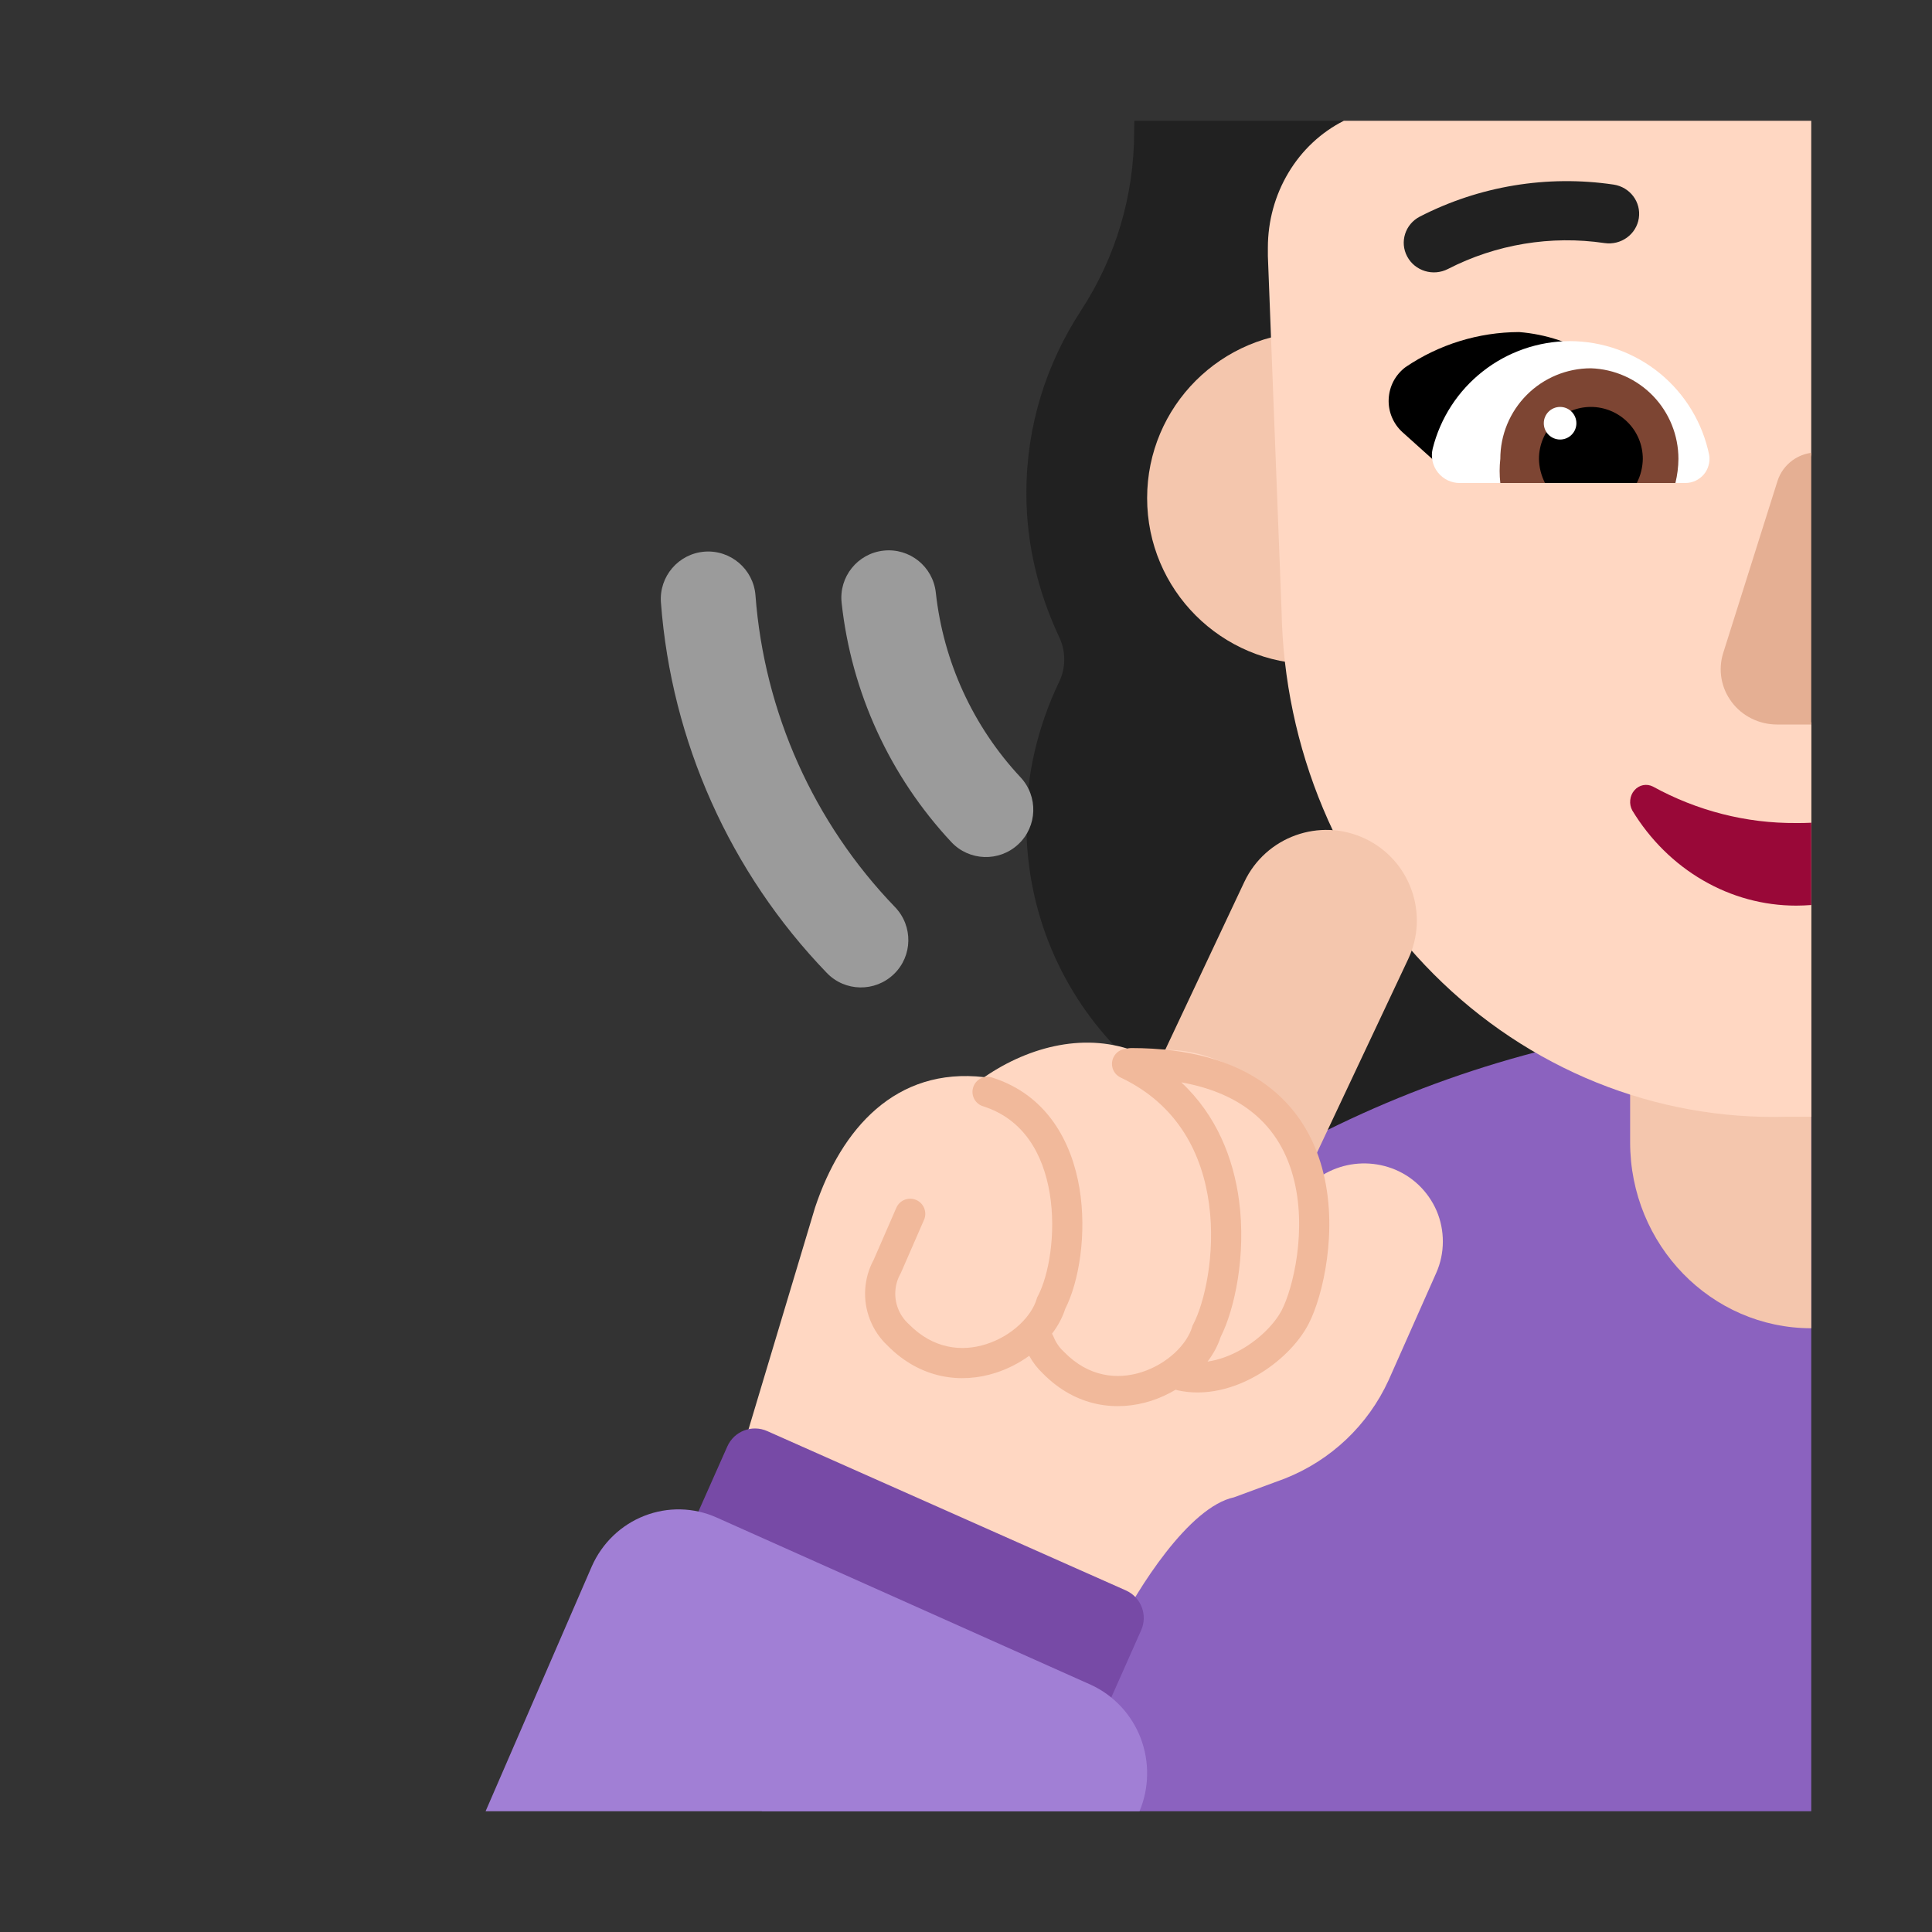 <svg viewBox="0 0 32 32" fill="none" xmlns="http://www.w3.org/2000/svg">
<rect x="0" y="0" width="32" height="32" fill="#333333" stroke="none"/>
<path d="M18.788 2H30V19H22.357C19.392 19 17 16.608 17 13.643C17 12.8 17.202 12.009 17.539 11.301C17.657 11.065 17.657 10.779 17.539 10.543C17.202 9.819 17 9.027 17 8.168C17 7.042 17.335 6.016 17.906 5.142L17.91 5.135C18.482 4.259 18.785 3.232 18.785 2.187V2.17C18.785 2.113 18.786 2.057 18.788 2Z" fill="#212121"/>
<path d="M30 16.84L30 30H12.617C13.464 26.999 15.082 24.241 17.344 22.019C20.721 18.701 25.266 16.842 30 16.84Z" fill="#8B62BF"/>
<path d="M30 12C28.343 12 27 13.38 27 15.081V18.919C27 20.62 28.343 22 30 22V12Z" fill="#F4C6AD"/>
<path d="M21.75 11C23.269 11 24.5 9.769 24.5 8.25C24.5 6.731 23.269 5.5 21.75 5.5C20.231 5.5 19 6.731 19 8.25C19 9.769 20.231 11 21.75 11Z" fill="#F4C6AD"/>
<path d="M22.259 2C21.882 2.19 21.563 2.488 21.341 2.86C21.118 3.232 21 3.662 21 4.101V4.242L21.227 10.124C21.248 11.251 21.482 12.362 21.915 13.394C22.347 14.426 22.97 15.358 23.747 16.136C24.524 16.915 25.44 17.524 26.442 17.929C27.445 18.334 28.513 18.527 29.587 18.497H30V14.967L29.323 14.354L30 13.654V11.977L29.357 10.195L30 7.529V2H22.259Z" fill="#FFD7C2"/>
<path d="M15.5 9.815C15.453 9.384 15.066 9.073 14.635 9.12C14.204 9.167 13.893 9.554 13.94 9.985C14.101 11.467 14.739 12.857 15.756 13.946C16.052 14.263 16.549 14.28 16.866 13.984C17.183 13.688 17.199 13.191 16.903 12.874C16.117 12.033 15.625 10.96 15.5 9.815Z" fill="#9B9B9B"/>
<path d="M12.513 9.861C12.48 9.429 12.103 9.105 11.671 9.137C11.239 9.17 10.915 9.547 10.947 9.979C11.12 12.282 12.092 14.452 13.695 16.115C13.995 16.427 14.492 16.436 14.805 16.135C15.117 15.835 15.126 15.338 14.825 15.025C13.476 13.626 12.659 11.799 12.513 9.861Z" fill="#9B9B9B"/>
<path d="M27.321 6.87C27.1 6.483 26.788 6.155 26.411 5.916C26.035 5.678 25.605 5.535 25.161 5.5C24.49 5.502 23.836 5.704 23.281 6.08C23.198 6.142 23.13 6.221 23.081 6.313C23.033 6.404 23.006 6.505 23.001 6.608C22.996 6.711 23.014 6.814 23.054 6.91C23.094 7.005 23.154 7.091 23.231 7.16L24.021 7.87C25.141 7.48 26.191 7.21 27.321 6.87Z" fill="black"/>
<path d="M26 5.65C25.478 5.652 24.971 5.828 24.56 6.151C24.149 6.473 23.857 6.923 23.73 7.43C23.713 7.498 23.712 7.569 23.727 7.637C23.742 7.706 23.772 7.77 23.816 7.825C23.859 7.88 23.915 7.924 23.978 7.955C24.041 7.985 24.11 8.001 24.18 8H27.92C27.977 7.999 28.034 7.986 28.085 7.962C28.137 7.937 28.183 7.902 28.22 7.859C28.257 7.815 28.284 7.764 28.299 7.709C28.315 7.654 28.319 7.597 28.31 7.54C28.202 7.007 27.913 6.528 27.492 6.183C27.071 5.839 26.544 5.651 26 5.65V5.65Z" fill="white"/>
<path d="M26.35 6.1C25.953 6.1 25.571 6.258 25.29 6.539C25.008 6.821 24.85 7.202 24.85 7.6C24.835 7.733 24.835 7.867 24.85 8H27.75C27.782 7.869 27.799 7.735 27.8 7.6C27.8 7.211 27.649 6.837 27.379 6.557C27.108 6.277 26.739 6.113 26.35 6.1Z" fill="#7D4533"/>
<path d="M27.21 7.6C27.21 7.372 27.12 7.153 26.958 6.992C26.797 6.831 26.578 6.74 26.35 6.74C26.122 6.74 25.903 6.831 25.742 6.992C25.581 7.153 25.49 7.372 25.49 7.6C25.492 7.739 25.527 7.876 25.59 8H27.11C27.174 7.876 27.208 7.739 27.21 7.6V7.6Z" fill="black"/>
<path d="M25.84 7.28C25.989 7.28 26.11 7.159 26.11 7.01C26.11 6.861 25.989 6.74 25.84 6.74C25.691 6.74 25.57 6.861 25.57 7.01C25.57 7.159 25.691 7.28 25.84 7.28Z" fill="white"/>
<path d="M30 7.5C29.888 7.515 29.782 7.558 29.69 7.624C29.573 7.709 29.486 7.828 29.442 7.964L28.54 10.821C28.498 10.957 28.489 11.102 28.514 11.242C28.539 11.383 28.597 11.515 28.684 11.63C28.77 11.745 28.883 11.838 29.013 11.902C29.143 11.966 29.286 12 29.432 12H30V7.5Z" fill="#E5AF93"/>
<path d="M30 13.627C29.917 13.631 29.834 13.633 29.75 13.632C28.925 13.638 28.111 13.431 27.378 13.028C27.327 13.002 27.27 12.994 27.214 13.005C27.159 13.016 27.108 13.046 27.07 13.091C27.031 13.135 27.008 13.191 27.002 13.251C26.995 13.311 27.008 13.372 27.036 13.424C27.329 13.907 27.731 14.305 28.205 14.58C28.679 14.856 29.21 15 29.75 15C29.834 15 29.917 14.996 30 14.99V13.627Z" fill="#990838"/>
<path d="M20.61 14.607C20.964 13.858 21.857 13.536 22.607 13.889C23.356 14.242 23.677 15.136 23.324 15.886L21.193 20.409C20.84 21.158 19.946 21.479 19.197 21.126C18.448 20.773 18.126 19.88 18.479 19.13L20.61 14.607Z" fill="#F4C6AD"/>
<path d="M20 17.5C19.624 17.375 19.232 17.36 18.848 17.431C18.009 17.089 17.062 17.319 16.303 17.841C14.835 17.672 13.935 18.695 13.5 20L12 25L15.585 26C15.611 25.938 15.636 25.875 15.659 25.811L18.5 27C18.833 26.333 19.688 24.96 20.44 24.8L21.28 24.49C22.043 24.189 22.659 23.605 23 22.86L23.79 21.08C23.861 20.919 23.898 20.744 23.898 20.568C23.899 20.392 23.864 20.217 23.795 20.055C23.725 19.893 23.623 19.747 23.495 19.625C23.367 19.504 23.216 19.41 23.05 19.35C22.733 19.235 22.385 19.244 22.075 19.376C21.996 19.41 21.921 19.45 21.851 19.498C21.72 18.699 21.231 17.91 20 17.5Z" fill="#FFD7C2"/>
<path d="M18.647 26.342L12.707 23.703C12.454 23.591 12.159 23.705 12.047 23.957L11.43 25.346C11.318 25.598 11.431 25.894 11.684 26.006L17.624 28.645C17.877 28.757 18.172 28.643 18.284 28.391L18.901 27.002C19.013 26.749 18.9 26.454 18.647 26.342Z" fill="#774AA6"/>
<path d="M18.874 30H8.043L9.802 25.944C9.972 25.559 10.285 25.258 10.672 25.107C11.06 24.955 11.49 24.965 11.87 25.135L18.074 27.908C18.451 28.083 18.746 28.401 18.895 28.793C19.042 29.183 19.035 29.616 18.874 30Z" fill="#A17FD5"/>
<path d="M26.576 4.026C25.687 3.895 24.779 4.046 23.983 4.455C23.738 4.581 23.436 4.489 23.308 4.249C23.179 4.01 23.273 3.713 23.518 3.587C24.502 3.081 25.625 2.895 26.724 3.057C26.997 3.097 27.185 3.346 27.144 3.614C27.103 3.882 26.849 4.066 26.576 4.026Z" fill="#212121"/>
<path d="M19.472 23.018C19.345 23.094 19.208 23.156 19.067 23.202C18.503 23.383 17.825 23.31 17.272 22.748C17.182 22.663 17.106 22.564 17.047 22.456C16.88 22.577 16.691 22.674 16.492 22.738C15.928 22.92 15.25 22.846 14.697 22.284C14.572 22.166 14.474 22.021 14.411 21.861C14.347 21.699 14.319 21.524 14.331 21.35C14.342 21.18 14.39 21.015 14.471 20.866L14.846 20.005C14.901 19.878 15.049 19.82 15.175 19.875C15.302 19.93 15.36 20.078 15.305 20.204L14.92 21.087L14.914 21.098C14.865 21.185 14.836 21.283 14.83 21.383C14.823 21.483 14.839 21.584 14.876 21.677C14.912 21.77 14.97 21.854 15.043 21.923L15.051 21.93C15.456 22.344 15.931 22.394 16.339 22.262C16.765 22.125 17.086 21.802 17.171 21.514L17.178 21.49L17.19 21.468C17.369 21.129 17.497 20.436 17.387 19.767C17.277 19.105 16.949 18.534 16.282 18.323C16.15 18.282 16.077 18.141 16.119 18.01C16.16 17.878 16.301 17.805 16.432 17.847C17.346 18.136 17.753 18.919 17.88 19.685C18.003 20.431 17.874 21.225 17.643 21.68C17.597 21.824 17.522 21.963 17.424 22.091C17.434 22.106 17.443 22.123 17.45 22.14C17.487 22.234 17.544 22.318 17.618 22.386L17.626 22.394C18.03 22.808 18.505 22.857 18.913 22.726C19.34 22.588 19.661 22.265 19.746 21.977L19.753 21.954L19.765 21.932C19.946 21.587 20.138 20.783 20.026 19.946C19.916 19.122 19.518 18.301 18.561 17.847C18.436 17.788 18.383 17.639 18.442 17.514C18.483 17.427 18.568 17.375 18.658 17.371C18.682 17.363 18.708 17.359 18.734 17.359C19.709 17.359 20.429 17.58 20.945 17.949C21.463 18.319 21.753 18.822 21.897 19.341C22.04 19.858 22.04 20.393 21.979 20.848C21.919 21.301 21.796 21.694 21.675 21.927C21.509 22.249 21.19 22.567 20.814 22.783C20.437 22.999 19.969 23.131 19.506 23.028C19.494 23.025 19.483 23.022 19.472 23.018ZM19.566 17.927C20.155 18.477 20.43 19.193 20.522 19.88C20.644 20.794 20.448 21.69 20.218 22.144C20.172 22.286 20.098 22.424 20.001 22.552C20.191 22.525 20.383 22.453 20.565 22.349C20.873 22.172 21.117 21.919 21.231 21.698C21.319 21.528 21.429 21.194 21.484 20.782C21.538 20.373 21.536 19.909 21.415 19.475C21.296 19.045 21.063 18.648 20.654 18.356C20.386 18.164 20.032 18.011 19.566 17.927Z" fill="#F1B99B"/>
</svg>
